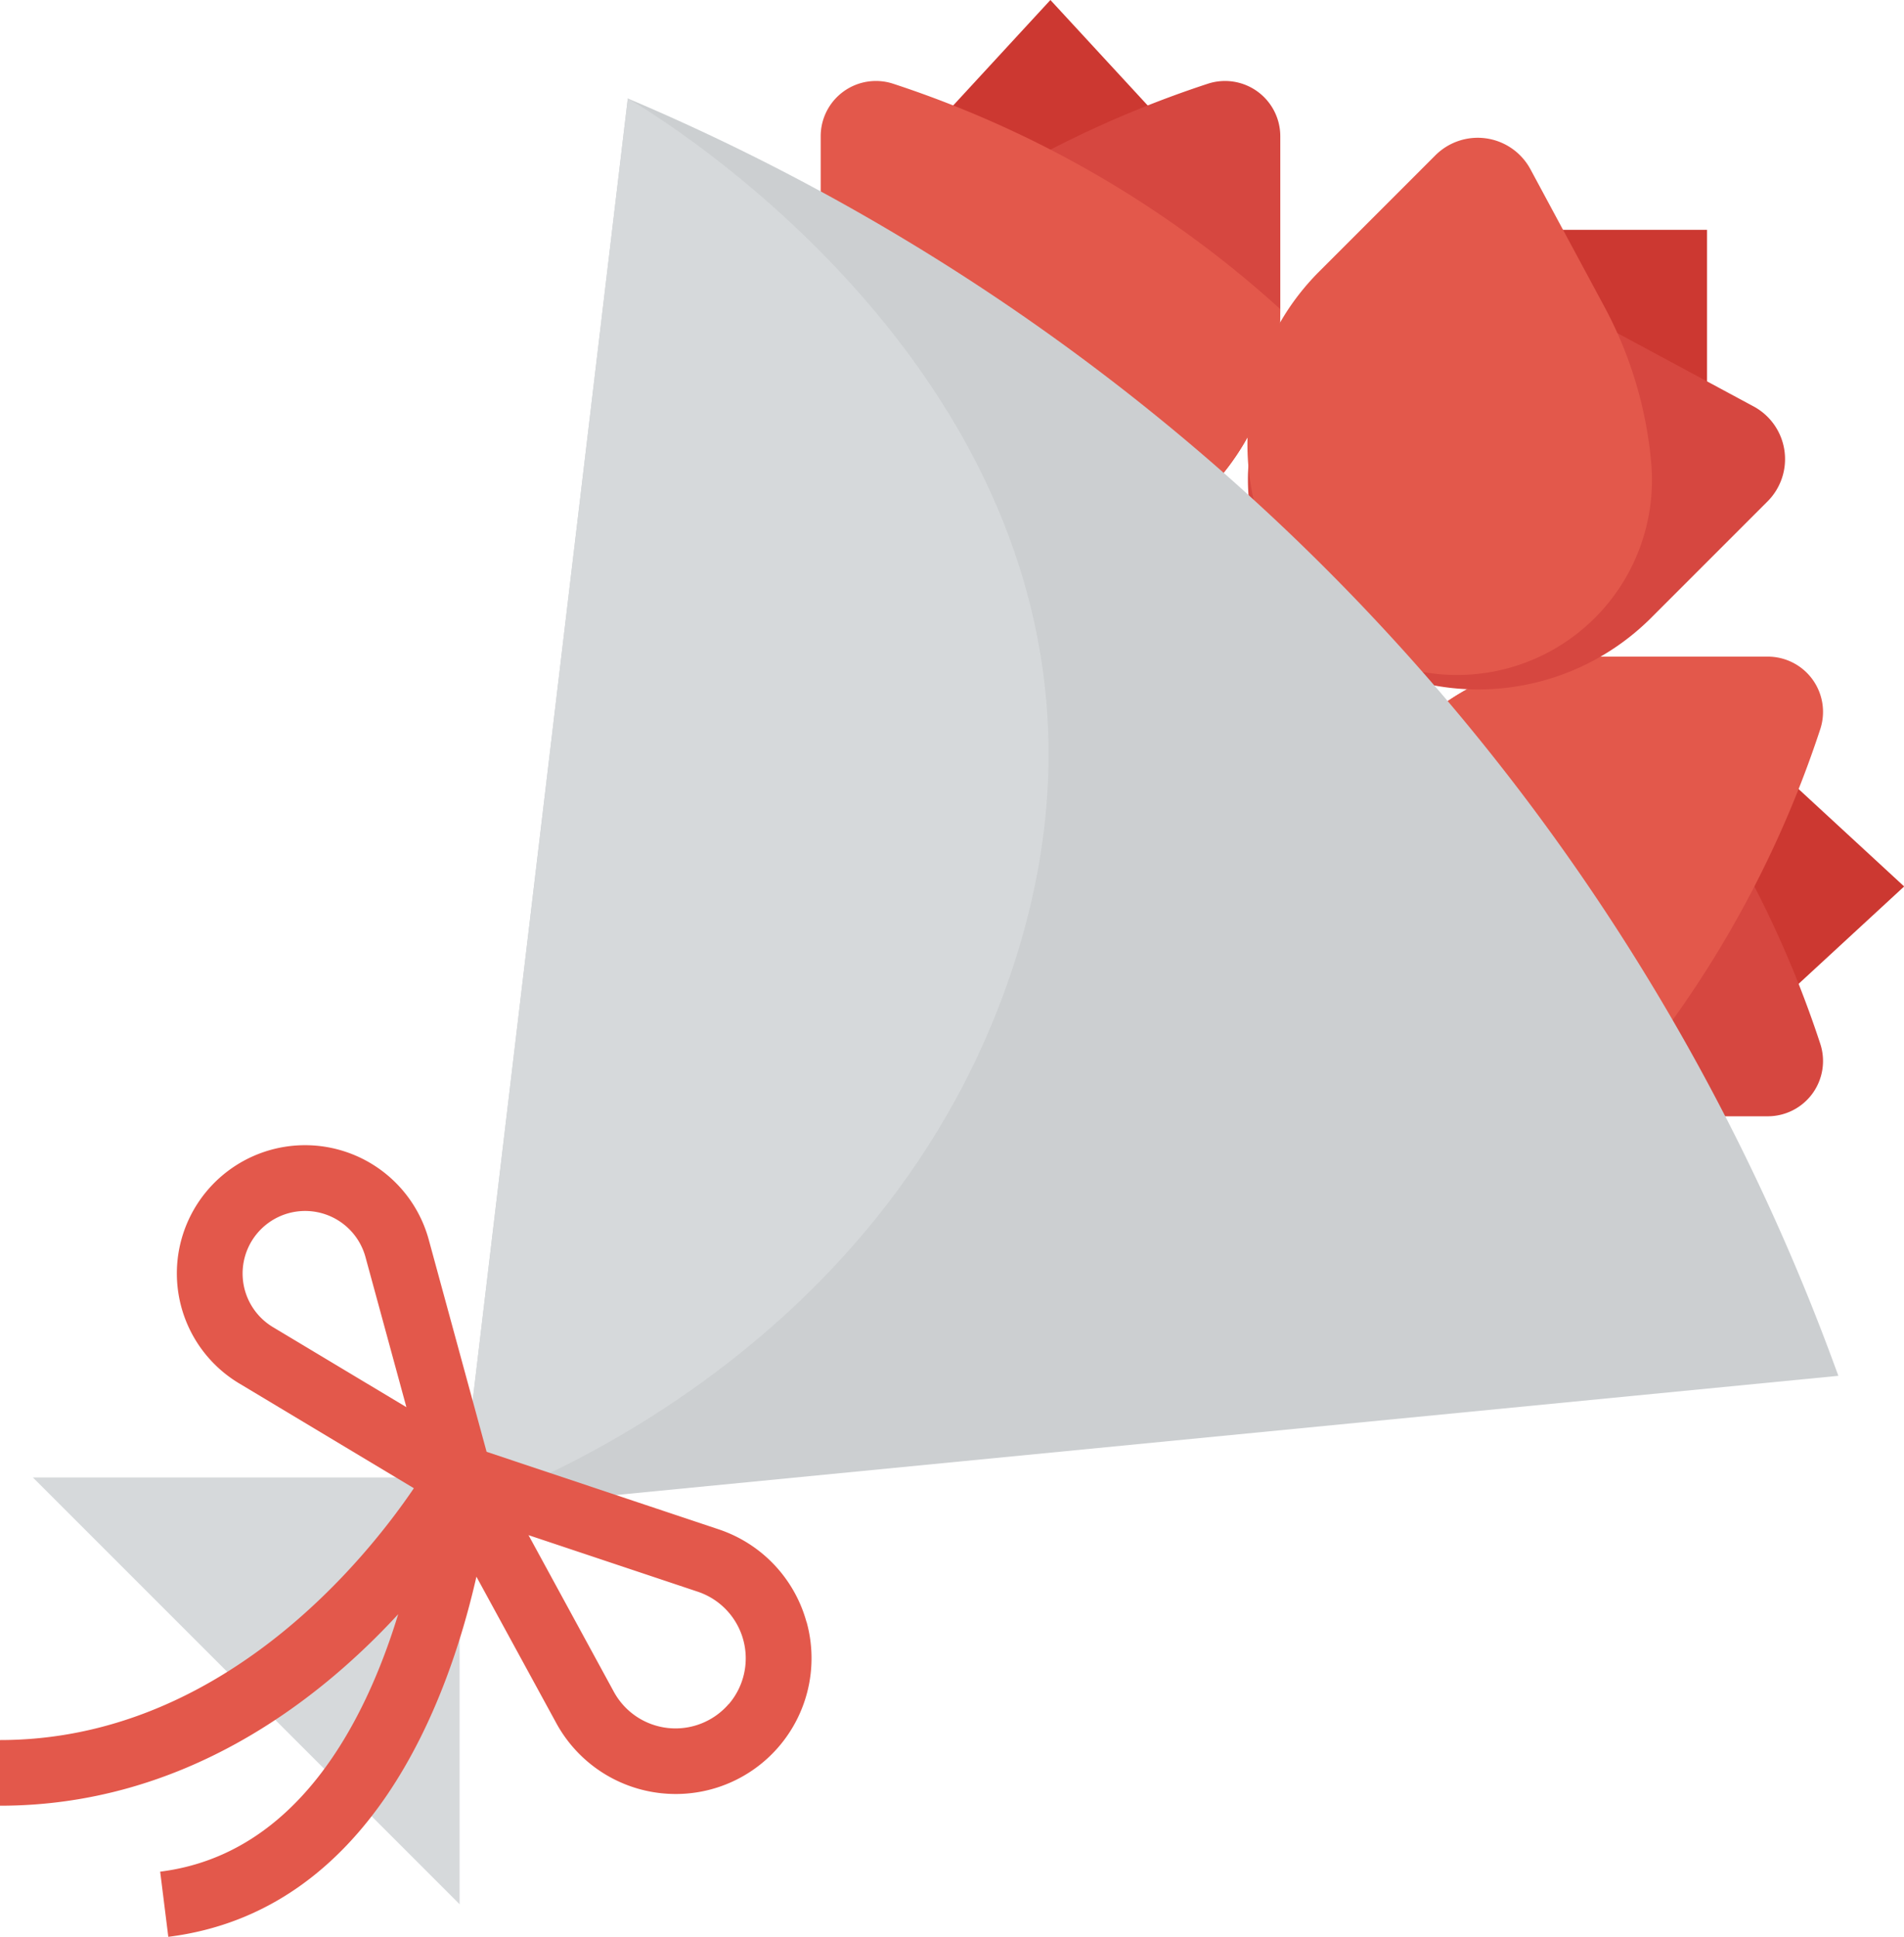 <svg xmlns="http://www.w3.org/2000/svg" width="87.503" height="89" viewBox="0 0 87.503 89">
  <g id="bouquet" transform="translate(-0.469)">
    <path id="Path_26" data-name="Path 26" d="M391.5,178.824l7.6,7.011-7.6,7.011-7.6-7.011Zm0,0" transform="translate(-311.121 -145.101)" fill="#cc3831"/>
    <path id="Path_27" data-name="Path 27" d="M328.469,170.561c0,5.833,5.129,10.561,11.443,10.561h7.946a2.539,2.539,0,0,0,2.414-3.319,49.341,49.341,0,0,0-10.36-17.8C333.6,160,328.469,164.728,328.469,170.561Zm0,0" transform="translate(-266.144 -129.827)" fill="#d64740"/>
    <path id="Path_28" data-name="Path 28" d="M328.469,170.561c0-5.833,5.129-10.561,11.443-10.561h7.946a2.539,2.539,0,0,1,2.414,3.319,49.341,49.341,0,0,1-10.36,17.8c-6.314,0-11.443-4.728-11.443-10.561Zm0,0" transform="translate(-266.144 -129.827)" fill="#e3584b"/>
    <path id="Path_29" data-name="Path 29" d="M219.293,7.6,226.3,0l7.011,7.6-7.011,7.6Zm0,0" transform="translate(-177.557)" fill="#cc3831"/>
    <path id="Path_30" data-name="Path 30" d="M211.03,41.659c5.832,0,10.561-5.129,10.561-11.443V22.269a2.54,2.54,0,0,0-3.319-2.414,49.341,49.341,0,0,0-17.8,10.36c0,6.314,4.728,11.443,10.561,11.443Zm0,0" transform="translate(-162.283 -16.011)" fill="#d64740"/>
    <path id="Path_31" data-name="Path 31" d="M211.03,41.659c-5.833,0-10.561-5.129-10.561-11.443V22.269a2.539,2.539,0,0,1,3.319-2.414,49.338,49.338,0,0,1,17.8,10.36c0,6.314-4.729,11.443-10.561,11.443Zm0,0" transform="translate(-162.283 -16.011)" fill="#e3584b"/>
    <path id="Path_32" data-name="Path 32" d="M360.469,56H371.03V66.561H360.469Zm0,0" transform="translate(-292.11 -45.439)" fill="#cc3831"/>
    <path id="Path_33" data-name="Path 33" d="M307.2,84.7a11.247,11.247,0,0,0,15.907,0l5.339-5.339a2.75,2.75,0,0,0-.641-4.375l-6.318-3.4a18.6,18.6,0,0,0-7.141-2.145A8.958,8.958,0,0,0,307.2,84.7Zm0,0" transform="translate(-246.752 -56.314)" fill="#d64740"/>
    <path id="Path_34" data-name="Path 34" d="M307.763,55.624a11.247,11.247,0,0,1,0-15.907l5.339-5.339a2.752,2.752,0,0,1,4.375.642l3.4,6.318a18.6,18.6,0,0,1,2.145,7.14,8.958,8.958,0,0,1-15.261,7.146Zm0,0" transform="translate(-246.67 -27.237)" fill="#e3584b"/>
    <path id="Path_35" data-name="Path 35" d="M112.469,88.873,120.2,24a100.928,100.928,0,0,1,55.335,57.882l.3.813Zm0,0" transform="translate(-90.879 -19.474)" fill="#cccfd1"/>
    <path id="Path_36" data-name="Path 36" d="M120.2,24l-7.728,64.873s19.613-6.035,25.647-25.647C145.73,38.483,120.2,24,120.2,24Zm0,0" transform="translate(-90.878 -19.474)" fill="#d6d9db"/>
    <path id="Path_37" data-name="Path 37" d="M8.469,360l19.613,19.613V360Zm0,0" transform="translate(-6.491 -292.11)" fill="#d6d9db"/>
    <path id="Path_38" data-name="Path 38" d="M37.532,300.97a6.235,6.235,0,0,0-4.044-4.256l-10.656-3.559-2.658-9.745a5.892,5.892,0,1,0-8.716,6.6l8.031,4.818C17.313,298.04,10.658,306.4.469,306.4v3.017c8.41,0,14.577-4.761,18.3-8.8-1.509,4.933-4.63,11.042-10.939,11.831l.374,2.994c9.268-1.159,12.837-10.733,14.16-16.549l3.671,6.73a6.248,6.248,0,0,0,4.828,3.221,6.435,6.435,0,0,0,.653.035,6.238,6.238,0,0,0,6.021-7.909Zm-24.52-13.545a2.874,2.874,0,1,1,4.253-3.221l1.881,6.9Zm20.949,17.317a3.228,3.228,0,0,1-5.28-.557l-3.922-7.2,7.783,2.6a3.229,3.229,0,0,1,1.42,5.164Zm0,0" transform="translate(0 -226.442)" fill="#e3584b"/>
  </g>
</svg>
